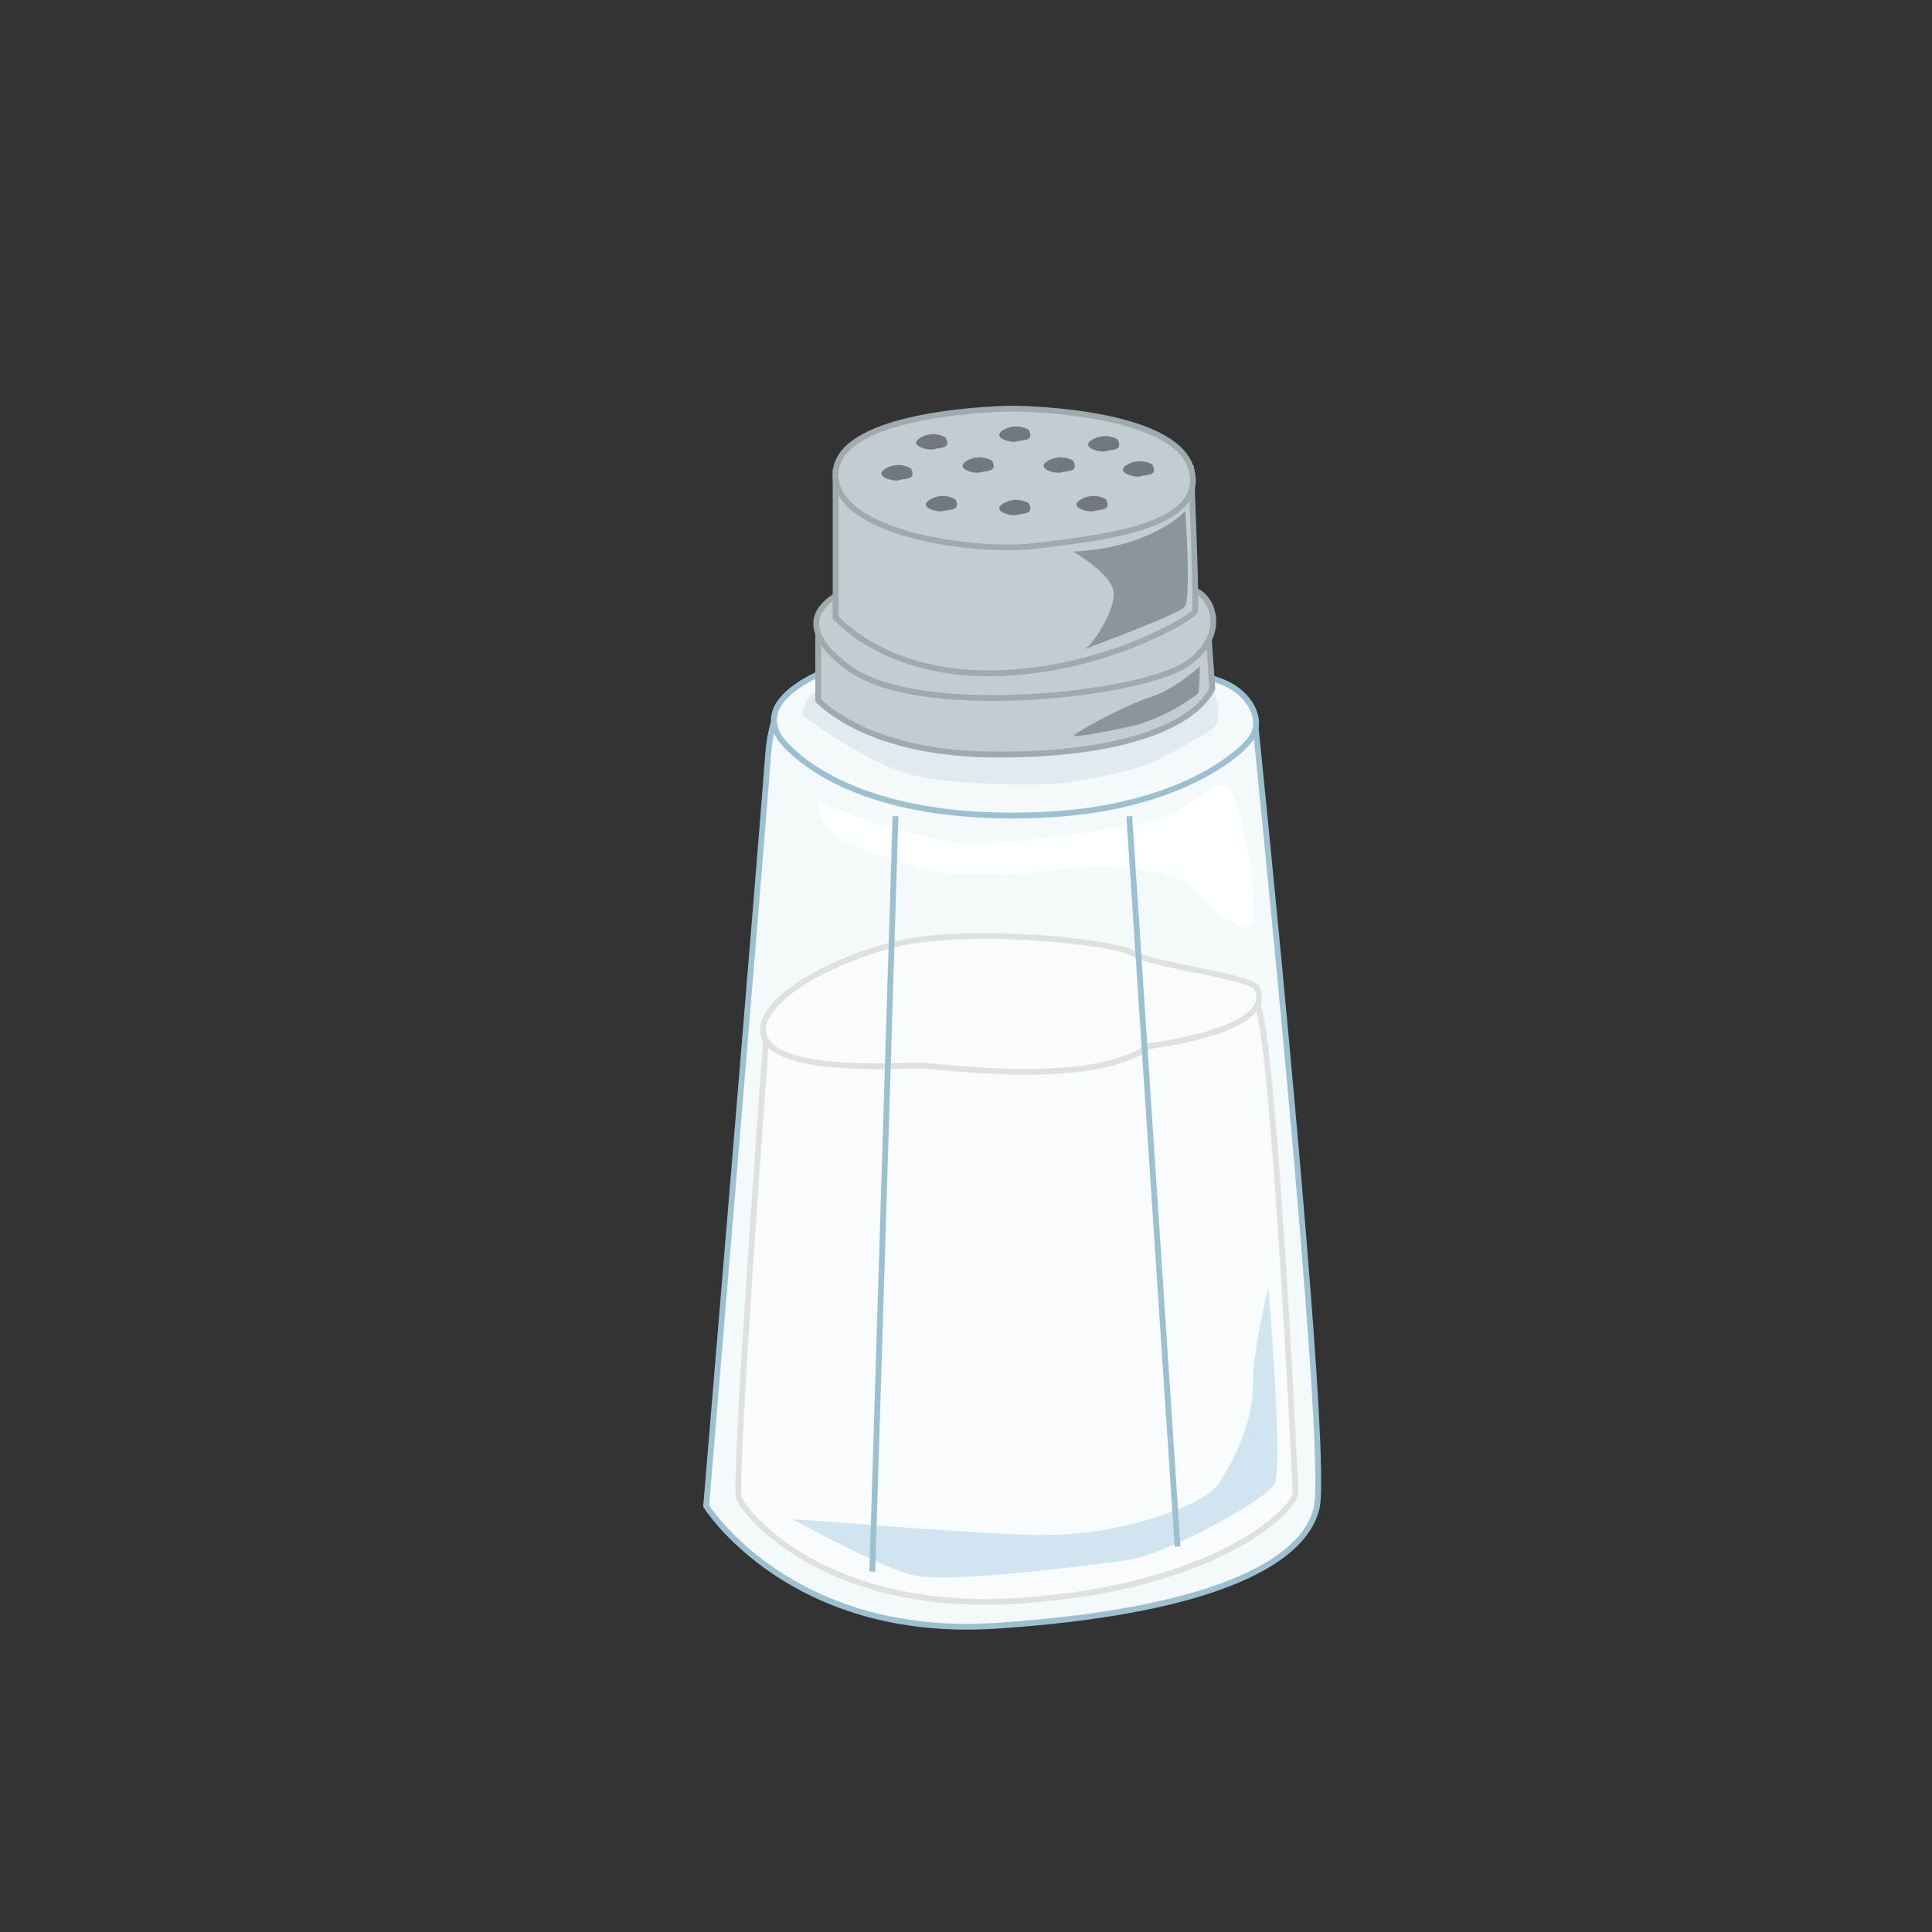 <svg id="Layer_2" data-name="Layer 2" xmlns="http://www.w3.org/2000/svg" viewBox="0 0 1000 1000"><rect x="0" y="0" width="1000" height="1000" fill="#333333" stroke="none"/><defs><style>.cls-1{fill:#f4f9fc;stroke:#9dc0d1;}.cls-1,.cls-2,.cls-6{stroke-miterlimit:10;stroke-width:3px;}.cls-2{fill:#f8fcfd;stroke:#e0e0e0;}.cls-3{fill:#feffff;}.cls-4{fill:#e1eaef;}.cls-5{fill:#d1e5f0;}.cls-6{fill:#c2cdd1;stroke:#9eaaad;}.cls-7{fill:#8c959a;}.cls-8{fill:#71797c;}</style></defs><title>salt</title><path class="cls-1" d="M421.5,360.5s-21-11-24,31-32,388-32,388,43,69,150,62,159-31,166-61-32-408-32-408l-148-5Z"/><path class="cls-1" d="M429.5,346.5s-46,16-22,40,71,39,137,35,99.66-31.87,104.33-41.44S645.5,357.5,631.5,352.5s-53-13-53-13Z"/><path class="cls-2" d="M396.5,538.5s-17,229-14,237,45,60,146,53,142-47,142-56-12-246-20-252S396.5,538.5,396.5,538.5Z"/><path class="cls-2" d="M650.5,511.5c-3.16-6.32-55-12-64-18s-84-14-122-5-78,33-68,50,69,13,79,13,90,12,119-10C594.5,541.5,661.5,533.5,650.5,511.5Z"/><path class="cls-3" d="M423.5,414.5c3,3,53,21,77,22s70-7,94-11,38-33,45-11,12,57,8,64-27-12-30-19-39-12-55-11-57,9-85,1-44-14-49-20S423.5,414.5,423.5,414.5Z"/><path class="cls-4" d="M415.5,370.5s35,26,58,31,63,5,74,4,38-6,49-11,32-17,33-19,4-15-6-21-177-3-185-3S414.5,359.5,415.5,370.5Z"/><path class="cls-5" d="M656.5,666.5s8,94,3,102-55,36-76,39-92,12-110,8-61-28-63-29,82,7,126,8,86-16,93-25,19-32,19-52S656.5,666.5,656.5,666.5Z"/><path class="cls-6" d="M423.5,322.5v40s24,27,88,28,105-13,116-34l-3-43Z"/><path class="cls-6" d="M436.5,306.5s-33.59,13,3.21,39.52,150,13.65,173.91-1.93,13.88-39.59-.12-39.59S436.5,306.5,436.5,306.5Z"/><path class="cls-6" d="M432.5,244.5v75s25,30,82,29,103-29,104-32-2-74-2-74Z"/><path class="cls-6" d="M523.5,211.5c-1,0-89,1-91,33s73,42,104,38,89-9,80-40S523.5,211.5,523.5,211.5Z"/><path class="cls-7" d="M555.5,285.5s21,12,21,22-12,28-16,29,49.69-18.18,52.85-22.59.15-49.41.15-49.41S596.5,283.5,555.5,285.5Z"/><path class="cls-8" d="M489.5,226.5a12.81,12.81,0,0,0-13,0c-7,4,4,7,7,6S492.5,232.5,489.5,226.5Z"/><path class="cls-8" d="M471.5,242.5a12.81,12.81,0,0,0-13,0c-7,4,4,7,7,6S474.5,248.5,471.5,242.5Z"/><path class="cls-8" d="M532.5,222.5a12.81,12.81,0,0,0-13,0c-7,4,4,7,7,6S535.5,228.5,532.5,222.5Z"/><path class="cls-8" d="M532.5,260.5a12.81,12.81,0,0,0-13,0c-7,4,4,7,7,6S535.5,266.5,532.5,260.5Z"/><path class="cls-8" d="M513.5,238.5a12.81,12.81,0,0,0-13,0c-7,4,4,7,7,6S516.5,244.5,513.5,238.5Z"/><path class="cls-8" d="M494.5,258.5a12.81,12.81,0,0,0-13,0c-7,4,4,7,7,6S497.5,264.5,494.5,258.5Z"/><path class="cls-8" d="M578.5,227.5a12.81,12.81,0,0,0-13,0c-7,4,4,7,7,6S581.5,233.5,578.5,227.5Z"/><path class="cls-8" d="M572.5,258.5a12.81,12.81,0,0,0-13,0c-7,4,4,7,7,6S575.5,264.5,572.5,258.5Z"/><path class="cls-8" d="M596.5,240.5a12.81,12.81,0,0,0-13,0c-7,4,4,7,7,6S599.5,246.5,596.5,240.5Z"/><path class="cls-8" d="M555.5,238.5a12.81,12.81,0,0,0-13,0c-7,4,4,7,7,6S558.5,244.5,555.5,238.5Z"/><line class="cls-1" x1="584.5" y1="422.5" x2="609.5" y2="800.5"/><line class="cls-1" x1="463.5" y1="422.5" x2="451.5" y2="813.5"/><path class="cls-7" d="M621,345s0,13-1,14-17,13-35,17-26,5-29,5,26-16,39-20S621,345,621,345Z"/></svg>